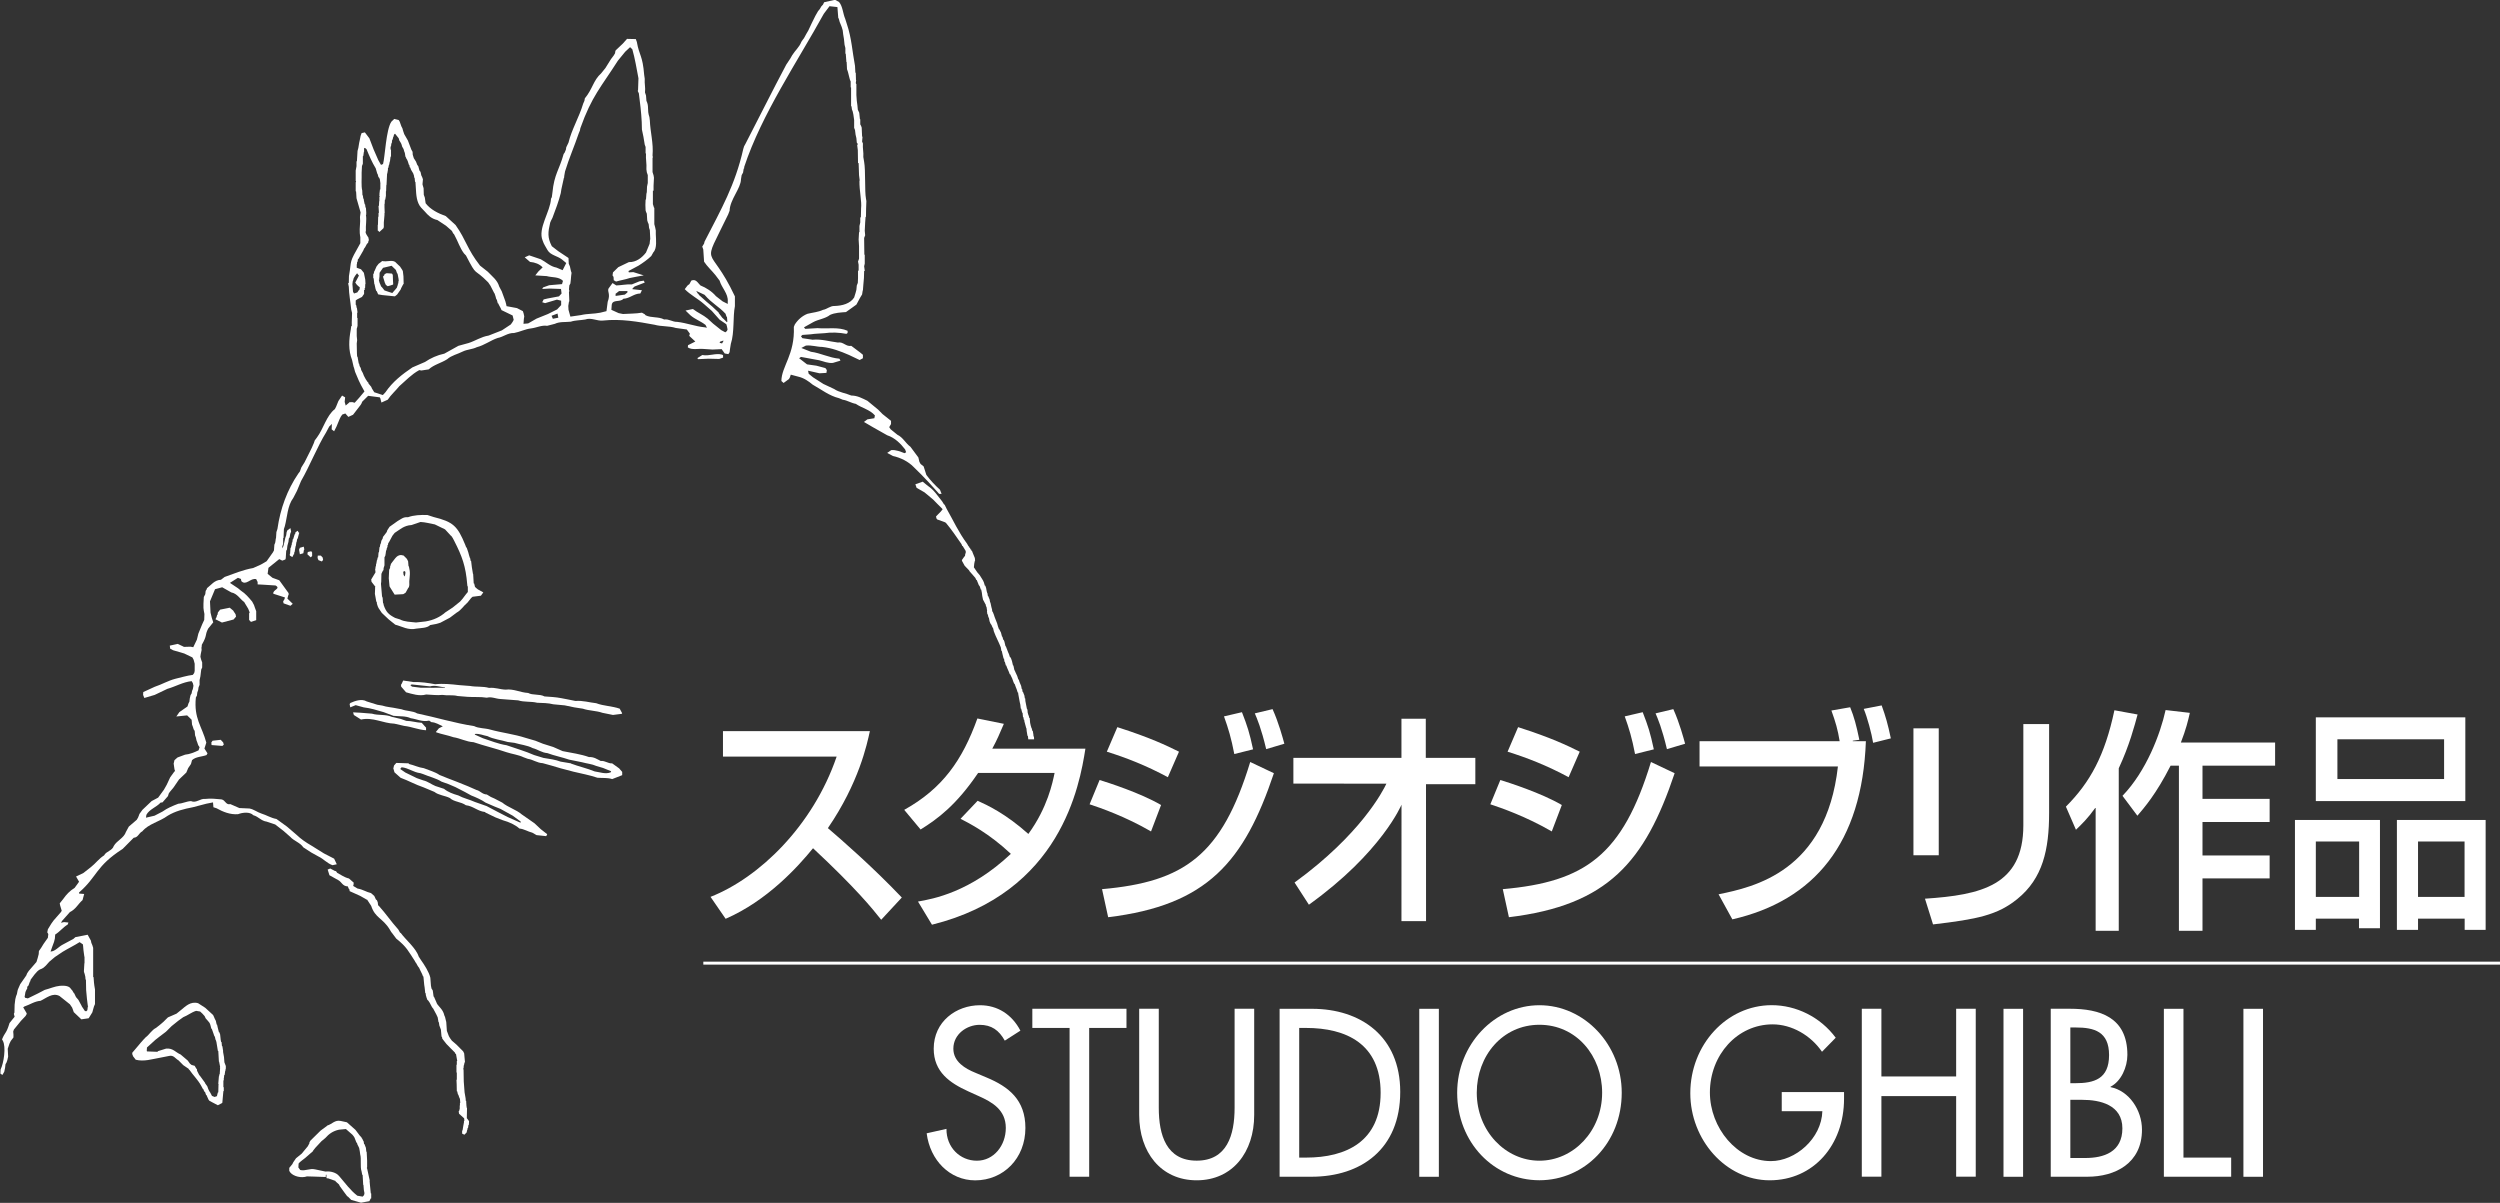 <svg width="300" height="144.343" xmlns="http://www.w3.org/2000/svg" version="1.1">
 <rect width="100%" height="100%" fill="#333333" stroke="none"/>
 <defs id="defs11838">
  <clipPath id="clipPath6329">
   <path d="m555.886,260.258l49.189,0l0,23.657l-49.189,0l0,-23.657z" id="path6331"/>
  </clipPath>
 </defs>
 <g>
  <title>Layer 1</title>
  <g id="layer1">
   <g id="g11653">
    <g transform="matrix(6.123 0 0 -6.123 -3403.69 1738)" id="g6325" fill="#000000">
     <g clip-path="url(#clipPath6329)" id="g6327" fill="#000000">
      <g id="g6333" fill="#000000">
       <path d="m575.578,263.453c-0.114,0.205 -0.261,0.31 -0.494,0.31c-0.245,0 -0.514,-0.179 -0.514,-0.468c0,-0.257 0.236,-0.392 0.428,-0.47l0.22,-0.093c0.438,-0.182 0.764,-0.44 0.764,-0.99c0,-0.598 -0.432,-1.027 -0.984,-1.027c-0.497,0 -0.885,0.393 -0.951,0.922l0.388,0.087c-0.004,-0.362 0.265,-0.624 0.596,-0.624c0.331,0 0.567,0.297 0.567,0.642c0,0.354 -0.265,0.506 -0.53,0.624l-0.212,0.096c-0.351,0.161 -0.671,0.375 -0.671,0.833c0,0.533 0.442,0.852 0.907,0.852c0.343,0 0.625,-0.179 0.792,-0.498l-0.306,-0.196z" id="path6335" fill-rule="nonzero" fill="#ffffff"/>
      </g>
      <g id="g6337" fill="#000000">
       <path d="m577.232,260.786l-0.384,0l0,2.916l-0.73,0l0,0.376l1.845,0l0,-0.376l-0.731,0l0,-2.916z" id="path6339" fill-rule="nonzero" fill="#ffffff"/>
      </g>
      <g id="g6341" fill="#000000">
       <path d="m578.596,264.078l0,-1.942c0,-0.538 0.151,-1.035 0.743,-1.035c0.592,0 0.743,0.497 0.743,1.035l0,1.942l0.384,0l0,-2.082c0,-0.725 -0.421,-1.28 -1.127,-1.28c-0.706,0 -1.127,0.555 -1.127,1.28l0,2.082l0.384,0z" id="path6343" fill-rule="nonzero" fill="#ffffff"/>
      </g>
      <g id="g6345" fill="#000000">
       <path d="m581.348,261.161l0.135,0c0.783,0 1.461,0.314 1.461,1.27c0,0.961 -0.678,1.271 -1.461,1.271l-0.135,0l0,-2.541zm-0.384,2.916l0.637,0c0.944,0 1.727,-0.532 1.727,-1.628c0,-1.122 -0.768,-1.663 -1.74,-1.663l-0.624,0l0,3.291z" id="path6347" fill-rule="nonzero" fill="#ffffff"/>
      </g>
      <path d="m584.085,260.785l-0.384,0l0,3.292l0.384,0l0,-3.292z" id="path6349" fill-rule="nonzero" fill="#ffffff"/>
      <g id="g6351" fill="#000000">
       <path d="m587.285,262.432c0,0.725 -0.506,1.332 -1.229,1.332c-0.722,0 -1.228,-0.607 -1.228,-1.332c0,-0.751 0.563,-1.332 1.228,-1.332c0.666,0 1.229,0.581 1.229,1.332m0.384,0c0,-0.978 -0.722,-1.715 -1.613,-1.715c-0.89,0 -1.612,0.737 -1.612,1.715c0,0.943 0.731,1.715 1.612,1.715c0.882,0 1.613,-0.772 1.613,-1.715" id="path6353" fill-rule="nonzero" fill="#ffffff"/>
      </g>
      <g id="g6355" fill="#000000">
       <path d="m592.026,262.445l0,-0.131c0,-0.904 -0.596,-1.598 -1.457,-1.598c-0.862,0 -1.556,0.795 -1.556,1.707c0,0.947 0.711,1.725 1.596,1.725c0.478,0 0.952,-0.231 1.254,-0.638l-0.269,-0.275c-0.221,0.323 -0.593,0.537 -0.968,0.537c-0.69,0 -1.229,-0.598 -1.229,-1.335c0,-0.691 0.531,-1.345 1.196,-1.345c0.478,0 0.992,0.44 1.008,0.978l-0.796,0l0,0.375l1.221,0z" id="path6357" fill-rule="nonzero" fill="#ffffff"/>
      </g>
      <g id="g6359" fill="#000000">
       <path d="m594.223,262.751l0,1.327l0.384,0l0,-3.291l-0.384,0l0,1.579l-1.465,0l0,-1.579l-0.384,0l0,3.291l0.384,0l0,-1.327l1.465,0z" id="path6361" fill-rule="nonzero" fill="#ffffff"/>
      </g>
      <path d="m595.535,260.785l-0.384,0l0,3.292l0.384,0l0,-3.292z" id="path6363" fill-rule="nonzero" fill="#ffffff"/>
      <g id="g6365" fill="#000000">
       <path d="m596.461,261.153l0.294,0c0.355,0 0.726,0.113 0.726,0.581c0,0.462 -0.44,0.559 -0.783,0.559l-0.237,0l0,-1.14zm0,1.466l0.098,0c0.364,0 0.661,0.079 0.661,0.551c0,0.463 -0.294,0.541 -0.653,0.541l-0.106,0l0,-1.092zm-0.384,1.459l0.376,0c0.579,0 1.126,-0.161 1.126,-0.904c0,-0.239 -0.122,-0.519 -0.331,-0.624l0,-0.008c0.364,-0.071 0.617,-0.45 0.617,-0.834c0,-0.66 -0.526,-0.922 -1.069,-0.922l-0.719,0l0,3.292z" id="path6367" fill-rule="nonzero" fill="#ffffff"/>
      </g>
      <g id="g6369" fill="#000000">
       <path d="m598.678,261.161l0.935,0l0,-0.375l-1.319,0l0,3.291l0.384,0l0,-2.916z" id="path6371" fill-rule="nonzero" fill="#ffffff"/>
      </g>
      <path d="m600.237,260.785l-0.384,0l0,3.292l0.384,0l0,-3.292z" id="path6373" fill-rule="nonzero" fill="#ffffff"/>
      <g id="g6375" fill="#000000">
       <path d="m569.811,266.271c0.946,0.371 2.005,1.383 2.472,2.749l-2.228,0l0,0.499l2.879,0c-0.056,-0.256 -0.214,-1.012 -0.823,-1.901c0.253,-0.216 0.879,-0.76 1.449,-1.36l-0.404,-0.436c-0.175,0.22 -0.487,0.61 -1.336,1.402c-0.299,-0.366 -0.895,-1.027 -1.713,-1.383l-0.296,0.43z" id="path6377" fill-rule="nonzero" fill="#ffffff"/>
      </g>
      <g id="g6379" fill="#000000">
       <path d="m575.046,268.154c0.184,-0.083 0.544,-0.248 0.994,-0.65c0.377,0.517 0.475,1.008 0.514,1.195l-1.499,0c-0.425,-0.628 -0.789,-0.898 -1.127,-1.108l-0.321,0.385c0.749,0.417 1.139,0.97 1.434,1.791l0.519,-0.105c-0.082,-0.193 -0.133,-0.312 -0.227,-0.487l1.825,0c-0.112,-0.718 -0.48,-2.821 -3.007,-3.45l-0.274,0.454c0.29,0.051 1.019,0.179 1.82,0.935c-0.428,0.403 -0.818,0.6 -0.986,0.687l0.335,0.353z" id="path6381" fill-rule="nonzero" fill="#ffffff"/>
      </g>
      <g id="g6383" fill="#000000">
       <path d="m577.484,266.422c1.615,0.142 2.348,0.665 2.904,2.492l0.464,-0.22c-0.583,-1.736 -1.307,-2.588 -3.248,-2.822l-0.12,0.55zm3.217,2.744c-0.098,0.413 -0.18,0.6 -0.223,0.701l0.348,0.083c0.12,-0.265 0.201,-0.568 0.231,-0.678l-0.356,-0.106zm-0.625,-0.096c-0.06,0.312 -0.115,0.495 -0.202,0.738l0.352,0.082c0.107,-0.275 0.146,-0.394 0.218,-0.728l-0.368,-0.092zm-1.632,-1.517c-0.497,0.29 -0.994,0.463 -1.204,0.532l0.196,0.476c0.16,-0.049 0.798,-0.252 1.205,-0.49l-0.197,-0.518zm0.33,1.063c-0.425,0.23 -0.827,0.385 -1.196,0.5l0.206,0.481c0.646,-0.206 0.968,-0.362 1.208,-0.481l-0.218,-0.5z" id="path6385" fill-rule="nonzero" fill="#ffffff"/>
      </g>
      <g id="g6387" fill="#000000">
       <path d="m585.338,266.422c1.615,0.142 2.348,0.665 2.904,2.492l0.464,-0.22c-0.583,-1.736 -1.307,-2.588 -3.248,-2.822l-0.12,0.55zm3.217,2.744c-0.098,0.413 -0.18,0.6 -0.223,0.701l0.348,0.083c0.12,-0.265 0.201,-0.568 0.231,-0.678l-0.356,-0.106zm-0.625,-0.096c-0.06,0.312 -0.115,0.495 -0.202,0.738l0.352,0.082c0.107,-0.275 0.146,-0.394 0.218,-0.728l-0.368,-0.092zm-1.632,-1.517c-0.497,0.29 -0.994,0.463 -1.204,0.532l0.196,0.476c0.16,-0.049 0.798,-0.252 1.205,-0.49l-0.197,-0.518zm0.33,1.063c-0.424,0.23 -0.827,0.385 -1.196,0.5l0.206,0.481c0.647,-0.206 0.968,-0.362 1.208,-0.481l-0.218,-0.5z" id="path6389" fill-rule="nonzero" fill="#ffffff"/>
      </g>
      <g id="g6391" fill="#000000">
       <path d="m592.596,269.29c-0.03,0.184 -0.112,0.491 -0.184,0.665l0.351,0.068c0.081,-0.225 0.12,-0.362 0.18,-0.646l-0.347,-0.087zm-0.45,0.697c0.078,-0.193 0.12,-0.349 0.18,-0.638l-0.129,-0.018l0,-0.009l0.257,0c-0.072,-1.993 -1.01,-3.124 -2.617,-3.492l-0.27,0.491c0.69,0.142 2.108,0.445 2.339,2.506l-2.712,0l0,0.495l2.746,0c-0.038,0.229 -0.077,0.366 -0.162,0.601l0.368,0.064z" id="path6393" fill-rule="nonzero" fill="#ffffff"/>
      </g>
      <g id="g6395" fill="#000000">
       <path d="m596.045,267.916c0,-0.72 -0.124,-1.283 -0.622,-1.686c-0.389,-0.317 -0.788,-0.398 -1.653,-0.499l-0.158,0.504c1.097,0.073 1.928,0.256 1.928,1.438l0,1.984l0.505,0l0,-1.741zm-2.163,-0.83l-0.496,0l0,2.488l0.496,0l0,-2.488z" id="path6397" fill-rule="nonzero" fill="#ffffff"/>
      </g>
      <g id="g6399" fill="#000000">
       <path d="m598.803,269.877c-0.034,-0.151 -0.073,-0.316 -0.176,-0.582l1.847,0l0,-0.453l-1.423,0l0,-0.651l1.316,0l0,-0.453l-1.316,0l0,-0.656l1.316,0l0,-0.449l-1.316,0l0,-1.027l-0.462,0l0,3.236l-0.163,0c-0.287,-0.564 -0.518,-0.825 -0.651,-0.981l-0.292,0.39c0.468,0.485 0.742,1.213 0.845,1.681l0.475,-0.055zm-1.846,-1.865l-0.009,0c-0.145,-0.202 -0.262,-0.316 -0.377,-0.426l-0.197,0.453c0.475,0.477 0.762,0.999 0.951,1.889l0.454,-0.083c-0.06,-0.22 -0.158,-0.601 -0.369,-1.054l0,-3.185l-0.453,0l0,2.406z" id="path6401" fill-rule="nonzero" fill="#ffffff"/>
      </g>
      <path d="m601.695,268.58l2.091,0l0,0.779l-2.091,0l0,-0.779zm-0.423,1.209l2.93,0l0,-1.641l-2.93,0l0,1.641zm2.003,-3.519l0.912,0l0,1.086l-0.912,0l0,-1.086zm-2.412,1.508l1.666,0l0,-2.122l-0.411,0l0,0.188l-0.846,0l0,-0.22l-0.409,0l0,2.154zm0.409,-1.508l0.849,0l0,1.086l-0.849,0l0,-1.086zm1.589,1.508l1.739,0l0,-2.154l-0.411,0l0,0.22l-0.914,0l0,-0.22l-0.414,0l0,2.154z" id="path6403" fill-rule="nonzero" fill="#ffffff"/>
      <g id="g6405" fill="#000000">
       <path d="m581.257,266.552c1.295,0.941 1.732,1.792 1.8,1.937l-1.823,0.002l0,0.504l2.118,0l0,0.767l0.477,0l0,-0.767l0.971,0l0,-0.516l-0.967,0l0.001,-2.684l-0.482,0l0.001,2.282c0,0 -0.387,-0.935 -1.815,-1.96l-0.281,0.435z" id="path6407" fill-rule="nonzero" fill="#ffffff"/>
      </g>
      <g id="g6409" fill="#000000">
       <path d="m569.67,264.972l35.219,0" id="path6411" fill-rule="nonzero" fill="#ffffff"/>
      </g>
      <g id="g6413" fill="#000000">
       <path d="m569.67,265.001l35.219,0l0,-0.058l-35.219,0" id="path6415" fill-rule="nonzero" fill="#ffffff"/>
      </g>
      <g id="g6417" fill="#000000">
       <path d="m570.057,276.886l0,-0.047l-0.076,-0.026l-0.208,0.005l-0.208,-0.009l-0.011,0.021l0.096,0.06c0.139,-0.026 0.26,0.043 0.387,0.008l0.02,-0.012z" id="path6419" fill-rule="nonzero" fill="#ffffff"/>
      </g>
      <g id="g6421" fill="#000000">
       <path d="m565.055,272.246l-0.036,-0.043l-0.068,-0.09l-0.048,-0.055l-0.144,-0.116l-0.147,-0.097c-0.096,-0.086 -0.228,-0.151 -0.384,-0.176l-0.188,-0.021c-0.108,0.012 -0.227,0.012 -0.315,0.06l-0.096,0.03c-0.127,0.066 -0.176,0.114 -0.224,0.252l-0.004,0.034l-0.008,0l-0.008,0.107l-0.012,0.03l-0.02,0.234l0,0.035l0.004,0l0.004,0.171l0.015,0.034l0.017,0.034l0.008,0l0.004,0.055l0.003,0l0.013,0.044l0,0.157l0.016,0.03l0.007,0.039l0.009,0.068l0.008,0l0.004,0.039l0.004,0l0.012,0.038l0,0.026l0.008,0l0.008,0.046l0.007,0l0.073,0.137l0.044,0.056c0.096,0.059 0.179,0.146 0.331,0.154l0.176,0.06c0.096,-0.005 0.184,-0.03 0.28,-0.048l0.2,-0.097l0.119,-0.129l0.008,0l0.009,-0.026l0.007,0l0.036,-0.068c0.157,-0.306 0.227,-0.5 0.256,-0.855l0.004,-0.038l0.008,0l0,-0.111zm0.303,-0.008l-0.107,0.059l-0.032,0.026l-0.024,0.022l-0.016,0.068l-0.009,0l-0.011,0.188l-0.004,0l-0.008,0.05l-0.013,0.078l-0.015,0.124l-0.008,0l-0.012,0.06l-0.004,0l-0.016,0.051l-0.016,0.06l-0.032,0.094l-0.008,0l-0.019,0.051c-0.151,0.369 -0.235,0.451 -0.62,0.546l-0.12,0.039c-0.128,0.005 -0.268,0 -0.383,-0.043c-0.092,0.01 -0.141,-0.042 -0.204,-0.076l-0.156,-0.111l-0.045,-0.069l-0.011,-0.034l-0.048,-0.064l-0.024,-0.03l-0.012,-0.047l-0.005,0l-0.019,-0.038l0,-0.013l-0.012,-0.043l-0.004,0l-0.012,-0.064l-0.008,0l0,-0.021l-0.008,-0.077l-0.008,0l-0.008,-0.099l-0.008,0l-0.012,-0.055l-0.004,0l-0.012,-0.072l-0.004,0l-0.004,-0.052l-0.008,0l0,-0.043l-0.008,0l0.008,-0.072l-0.08,-0.133l-0.004,0l0.004,-0.043l0.004,-0.012l0.076,-0.098l-0.008,0l0,-0.031l-0.004,-0.106l0.012,-0.065l0.012,-0.068l0.004,-0.021l0.008,0l0.004,-0.039l0.016,-0.051l0.016,-0.034l0.064,-0.095l0.135,-0.127l0.128,-0.103c0.132,-0.034 0.256,-0.115 0.416,-0.077c0.092,0.013 0.208,0.009 0.268,0.069l0.112,0.021l0.088,0.025l0.187,0.099l0.132,0.099c0.092,0.05 0.136,0.135 0.212,0.196l0.072,0.09l0.028,0.025l0.164,0.021l0.047,0.065" id="path6423" fill-rule="nonzero" fill="#ffffff"/>
      </g>
      <g id="g6425" fill="#000000">
       <path d="m561.743,273.408l0.012,-0.004l-0.004,0l0,-0.008l-0.004,0l-0.028,-0.107l-0.008,0l-0.012,-0.065l-0.004,0l-0.012,-0.08l-0.004,0l-0.008,-0.048l-0.012,-0.073l-0.008,0l0,-0.038l-0.008,0l-0.028,-0.056l-0.048,0.03l-0.003,0.034l0.007,0l0.008,0.12l0.008,0l0.012,0.055l0.004,0l0.004,0.048l0.008,0l0.008,0.063l0.008,0l0.02,0.065l0.008,0.026l0.016,0.026l0,0.016l0.008,0.008l0.036,0.026l0.024,-0.038z" id="path6427" fill-rule="nonzero" fill="#ffffff"/>
      </g>
      <g id="g6429" fill="#000000">
       <path d="m561.839,273.134l0.004,-0.018l0.008,-0.042l-0.008,0l-0.012,-0.069l-0.068,-0.02l-0.016,0.089l0.016,0.038l0.076,0.022z" id="path6431" fill-rule="nonzero" fill="#ffffff"/>
      </g>
      <g id="g6433" fill="#000000">
       <path d="m561.987,273.044l0.016,-0.026l0,-0.068l-0.028,-0.025l-0.064,0.059l0.004,0.038l0.012,0.01l0.06,0.012z" id="path6435" fill-rule="nonzero" fill="#ffffff"/>
      </g>
      <g id="g6437" fill="#000000">
       <path d="m562.21,272.921l0.008,-0.047l-0.024,-0.03l-0.067,0.026l-0.017,0.043l0.004,0.046l0.06,0l0.036,-0.038z" id="path6439" fill-rule="nonzero" fill="#ffffff"/>
      </g>
      <g id="g6441" fill="#000000">
       <path d="m563.82,272.549l-0.024,0.03l-0.008,0.064l0.028,0.013l0.012,-0.013l0.004,-0.021l-0.012,-0.073m0.096,0.111l-0.017,0.09l-0.007,0l-0.008,0.098l-0.024,0.047l-0.064,0.065c-0.128,0.042 -0.168,-0.069 -0.223,-0.129l-0.025,-0.034l-0.012,-0.043l-0.004,0l0,-0.026l-0.012,-0.038l-0.007,0l-0.008,-0.175l0.015,-0.158l0.012,-0.022l0.088,-0.141l0.168,0.009l0.048,0.03l0.056,0.102l0.007,0l0.009,0.047c-0.009,0.103 0.02,0.179 0.008,0.278" id="path6443" fill-rule="nonzero" fill="#ffffff"/>
      </g>
      <g id="g6445" fill="#000000">
       <path d="m560.456,271.882l0.016,-0.026l0.031,-0.047l0.009,-0.046l-0.048,-0.056l-0.228,-0.06l-0.127,0.064l0.015,0.034l0.004,0l0.013,0.052l0.008,0l0.007,0.047l0.044,0.056l0.188,0.038l0.068,-0.056z" id="path6447" fill-rule="nonzero" fill="#ffffff"/>
      </g>
      <g id="g6449" fill="#000000">
       <path d="m564.607,270.37c-0.164,-0.004 -0.319,0 -0.479,0l-0.168,0.021l-0.032,0.03l0.027,0.013l0.36,-0.038c0.1,0.03 0.196,-0.014 0.292,-0.018l0,-0.008zm3.424,-0.411c-0.147,0.052 -0.319,0.052 -0.46,0.107c-0.135,0.014 -0.26,0.056 -0.407,0.044l-0.143,0.029l-0.136,0.026c-0.104,0.021 -0.216,0.026 -0.328,0.034c-0.096,0.052 -0.232,0.018 -0.32,0.068c-0.16,0.009 -0.283,0.085 -0.443,0.065c-0.113,0.004 -0.204,0.046 -0.324,0.034c-0.115,0.034 -0.256,0.016 -0.371,0.038l-0.217,0.017c-0.151,0.017 -0.311,0.034 -0.467,0.017c-0.136,0.026 -0.279,0.047 -0.432,0.043l-0.195,0.03l-0.036,-0.077l-0.008,0l0.004,-0.043l0.096,-0.111c0.12,-0.033 0.26,-0.081 0.395,-0.043c0.108,-0.004 0.212,-0.02 0.316,-0.008c0.1,-0.017 0.204,0.004 0.3,-0.022l0.195,-0.016c0.128,-0.009 0.252,0.004 0.376,-0.017c0.096,0.025 0.176,-0.022 0.272,-0.026l0.343,-0.026c0.117,-0.038 0.256,-0.017 0.372,-0.047c0.108,-0.004 0.216,-0.004 0.316,-0.03l0.224,-0.021l0.187,-0.039l0.168,-0.026c0.12,-0.042 0.263,-0.038 0.384,-0.081l0.207,-0.042l0.172,0.022l0.008,0.012l-0.048,0.089" id="path6451" fill-rule="nonzero" fill="#ffffff"/>
      </g>
      <g id="g6453" fill="#000000">
       <path d="m563.177,269.861c0.12,-0.038 0.271,-0.008 0.392,-0.064l0.171,-0.039l0.108,-0.038c0.1,0 0.2,-0.034 0.303,-0.038l0.085,-0.095l0,-0.051c-0.152,0.009 -0.279,0.069 -0.428,0.085l-0.192,0.044c-0.228,0.008 -0.419,0.132 -0.655,0.081l-0.14,0.089l-0.015,0.052l0.151,-0.008l0.22,-0.018" id="path6455" fill-rule="nonzero" fill="#ffffff"/>
      </g>
      <g id="g6457" fill="#000000">
       <path d="m567.856,268.712c-0.104,-0.043 -0.215,0.004 -0.315,0.017c-0.145,0.06 -0.316,0.098 -0.464,0.154l0,0.004l-0.203,0.034c-0.105,0.039 -0.22,0.055 -0.337,0.073l-0.183,0.056c-0.164,0.073 -0.368,0.132 -0.539,0.192c-0.169,0.026 -0.312,0.089 -0.464,0.137l-0.16,0.072l0.004,0.013c0.092,0.009 0.164,-0.03 0.244,-0.043c0.116,-0.06 0.271,-0.076 0.399,-0.115l0.132,-0.017c0.116,-0.035 0.252,-0.047 0.356,-0.103c0.1,-0.025 0.175,-0.089 0.288,-0.098c0.136,-0.051 0.291,-0.081 0.427,-0.128l0.252,-0.051c0.092,-0.026 0.195,-0.034 0.28,-0.073l0.132,-0.039l0.155,-0.063l0.004,0l-0.008,-0.022zm0.224,0.008l-0.06,0.069l-0.136,0.098c-0.088,-0.004 -0.136,0.056 -0.224,0.047c-0.072,0.034 -0.132,0.082 -0.232,0.077c-0.156,0.056 -0.343,0.082 -0.515,0.116l-0.184,0.081l-0.203,0.064l-0.148,0.059l-0.192,0.056c-0.224,0.073 -0.463,0.099 -0.695,0.163c-0.1,0.029 -0.224,0.021 -0.312,0.067c-0.387,0.06 -0.743,0.171 -1.118,0.249c-0.081,0.051 -0.209,0.043 -0.304,0.081l-0.092,0.017c-0.092,0.021 -0.2,0.026 -0.288,0.056l-0.096,0.016l-0.208,0.065c-0.099,0.06 -0.235,0.008 -0.32,-0.03l-0.015,-0.021l0.012,-0.065l0.107,0.043l0.156,-0.043c0.14,-0.017 0.264,-0.056 0.392,-0.094l0.056,-0.021l0.136,-0.051c0.119,-0.013 0.24,0 0.339,-0.047c0.125,-0.018 0.228,-0.077 0.36,-0.047l0.044,-0.03c0.088,-0.004 0.156,-0.052 0.224,-0.082l-0.076,-0.038l-0.06,-0.073l0.012,-0.008c0.107,-0.038 0.22,-0.055 0.331,-0.094c0.136,-0.021 0.252,-0.09 0.396,-0.098c0.216,-0.073 0.435,-0.124 0.648,-0.197c0.103,-0.034 0.235,-0.051 0.331,-0.098l0.084,-0.031c0.107,-0.016 0.18,-0.08 0.292,-0.085c0.119,-0.034 0.239,-0.064 0.356,-0.102l0.247,-0.065c0.156,-0.038 0.324,-0.068 0.471,-0.119c0.104,-0.008 0.196,0.004 0.288,-0.026l0.196,0.077l0,0.064" id="path6459" fill-rule="nonzero" fill="#ffffff"/>
      </g>
      <g id="g6461" fill="#000000">
       <path d="m560.26,269.297l0.012,-0.043l-0.028,-0.025l-0.212,0.017l-0.004,0.051l0.024,0.034l0.16,0.018l0.048,-0.052z" id="path6463" fill-rule="nonzero" fill="#ffffff"/>
      </g>
      <g id="g6465" fill="#000000">
       <path d="m566.09,267.725l-0.024,0.008l-0.232,0.103l-0.208,0.107l-0.203,0.107l-0.228,0.08c-0.104,0.048 -0.228,0.074 -0.328,0.129c-0.104,0.03 -0.2,0.064 -0.279,0.129l-0.168,0.055c-0.084,0.034 -0.148,0.09 -0.24,0.111l-0.124,0.043l-0.227,0.111l-0.1,0.069l0.028,0.034c0.136,-0.014 0.228,-0.099 0.367,-0.116l0.052,-0.017c0.12,-0.052 0.256,-0.081 0.363,-0.149c0.093,-0.03 0.192,-0.069 0.272,-0.107l0.192,-0.099l0.116,-0.064c0.096,-0.038 0.204,-0.085 0.283,-0.141l0.177,-0.077l0.115,-0.046l0.24,-0.133l0.156,-0.115l0,-0.022zm0.515,-0.222l-0.119,0.093l-0.125,0.117l-0.251,0.175c-0.108,0.093 -0.267,0.136 -0.38,0.23l-0.156,0.081l-0.068,0.03l-0.079,0.048c-0.092,0.004 -0.128,0.072 -0.204,0.089l-0.164,0.072l-0.216,0.087l-0.187,0.072l-0.156,0.063c-0.089,0.061 -0.204,0.091 -0.308,0.133c-0.103,0.013 -0.192,0.06 -0.288,0.081l-0.011,0.014l-0.24,0.008l-0.045,-0.051l-0.011,-0.048l-0.004,0l0.024,-0.085l0.12,-0.107c0.152,-0.056 0.295,-0.136 0.448,-0.187l0.215,-0.09c0.08,-0.065 0.211,-0.073 0.303,-0.12c0.081,-0.078 0.22,-0.072 0.313,-0.141c0.147,-0.017 0.226,-0.116 0.375,-0.133l0.011,-0.012l0.196,-0.094l0.144,-0.056c0.124,-0.035 0.236,-0.085 0.324,-0.162c0.092,-0.008 0.164,-0.06 0.252,-0.081l0.083,-0.048l0.188,-0.02l0.021,0.029l-0.005,0.013" id="path6467" fill-rule="nonzero" fill="#ffffff"/>
      </g>
      <g id="g6469" fill="#000000">
       <path d="m562.454,266.776l0.016,0l0.024,-0.034c0.076,-0.039 0.139,-0.09 0.231,-0.111l0.093,-0.081l-0.004,-0.048l-0.008,-0.016l0.087,-0.052c0.104,-0.017 0.172,-0.069 0.264,-0.089l0.064,-0.056l0.032,-0.069l0.02,-0.016l0.016,-0.039l0.008,-0.064l0.008,0c0.153,-0.17 0.238,-0.305 0.387,-0.47l0.036,-0.064l0.009,0c0.105,-0.144 0.302,-0.3 0.355,-0.466l0.044,-0.068c0.064,-0.09 0.158,-0.233 0.184,-0.347l0.012,-0.157l0.012,-0.06l0.004,0l0.02,-0.035l0.016,-0.119l0.007,0l0.029,-0.068l0.016,-0.035c0.023,-0.088 0.127,-0.121 0.16,-0.269l0.012,-0.026l0.015,-0.063l0.009,-0.035l0.012,-0.175l0.039,-0.103l0.025,-0.042l0.035,-0.048l0.089,-0.076l0.132,-0.133l0.019,-0.039l0.016,-0.175l-0.008,0l-0.012,-0.059l-0.004,0l-0.004,-0.06l-0.007,0l0.003,-0.008l-0.003,0l0,-0.009l0.007,0l0.004,-0.239l0.016,-0.214l0.02,-0.115l0.004,-0.052l0.008,0l0,-0.022l0.005,-0.076l0.007,-0.043l0.004,0l-0.004,-0.197l0.044,-0.059l-0.004,-0.073l-0.008,0l-0.008,-0.06l-0.008,0l-0.004,-0.034l-0.004,0l-0.012,-0.055l-0.044,-0.044l-0.044,0.022l0,0.06l0.008,0l0.013,0.081l0.015,0.081l0,0.026l0.008,0l-0.004,0.051l-0.1,0.09l-0.008,0.051l0.008,0l0.013,0.048l0,0.064l0.004,0l0,0.051l0.007,0l-0.007,0.077l-0.017,0.038l-0.012,0.038l-0.012,0.018l-0.012,0.055l-0.008,0l-0.003,0.141l-0.004,0.086l0.007,0l0,0.141l-0.007,0l0,0.153l0.007,0l0,0.073l0.008,0l-0.024,0.137l-0.008,0l-0.015,0.03l-0.081,0.081l-0.083,0.085l-0.081,0.103l-0.007,0.038l-0.008,0l-0.004,0.039l-0.009,0.102l-0.031,0.082l-0.009,0.064l-0.007,0l-0.016,0.094l-0.012,0.026l-0.016,0.034l-0.064,0.119l-0.004,0l-0.02,0.03l-0.036,0.069l-0.012,0.021l-0.028,0.039l-0.008,0l-0.016,0.042l-0.016,0.055l-0.004,0.04l-0.008,0l-0.012,0.111l-0.008,0.05l-0.016,0.167l-0.008,0l-0.016,0.043l-0.04,0.081l-0.024,0.052l-0.004,0l-0.02,0.03l-0.035,0.063l-0.004,0l-0.021,0.039c-0.121,0.182 -0.152,0.268 -0.36,0.432l-0.092,0.123l-0.003,0l-0.033,0.056c-0.136,0.225 -0.286,0.223 -0.363,0.462l-0.08,0.123l-0.007,0l-0.136,0.077l-0.2,0.09l-0.005,0.038l-0.008,0l-0.024,0.056c-0.1,0 -0.119,0.085 -0.183,0.12l-0.176,0.098l-0.035,0.111l0.051,0.021l0.096,-0.051" id="path6471" fill-rule="nonzero" fill="#ffffff"/>
      </g>
      <g id="g6473" fill="#000000">
       <path d="m560.2,262.926l-0.008,-0.133l-0.008,0l-0.004,-0.038l-0.004,0l-0.012,-0.145l0.008,-0.017l-0.004,0l-0.004,-0.154l-0.008,0l-0.016,-0.06l0,-0.013l-0.048,-0.017l-0.052,0.021l-0.036,0.069l-0.015,0.021l-0.021,0.043l-0.02,0.056l-0.04,0.055l-0.004,0.013l-0.096,0.132l-0.019,0.022l-0.041,0.081l-0.004,0.038l-0.008,0l-0.035,0.06l-0.061,0.017l-0.032,0.026l-0.043,0.06l-0.14,0.119c-0.096,0.039 -0.148,0.129 -0.284,0.115l-0.164,-0.051l0,-0.012l-0.211,0.008l-0.004,0.013l0.004,0.064l0.164,0.149l0.083,0.065l0.124,0.094l0.112,0.111l0.128,0.103l0.1,0.072c0.088,0.034 0.156,0.094 0.252,0.124l0.079,-0.013l0.045,-0.042l0.043,-0.048l0.02,-0.043l0.044,-0.05l0.032,-0.039l0.016,-0.038l0.02,-0.078l0.008,0l0.017,-0.047l0.019,-0.054l0.016,-0.048l0.008,0l0.012,-0.059l0.012,-0.026l0.008,-0.03l0.028,-0.171l0.008,0l0.012,-0.21l0.004,0l0.02,-0.103l-0.008,-0.012l0.008,0zm0.084,0.103l-0.008,0.102l-0.02,0.111l0.004,0l-0.016,0.103l-0.008,0l-0.008,0.081l-0.008,0l-0.008,0.038l-0.012,0.111l-0.016,0.044l-0.008,0l-0.024,0.093l-0.012,0.056l-0.008,0l-0.016,0.073l-0.02,0.038l-0.016,0.038l-0.016,0.035l-0.011,0.012l-0.145,0.133l-0.14,0.09c-0.152,0.043 -0.252,-0.068 -0.339,-0.137l-0.084,-0.068l-0.168,-0.073l-0.044,-0.043l-0.043,-0.043l-0.064,-0.055l-0.081,-0.064c-0.087,-0.043 -0.128,-0.129 -0.207,-0.188l-0.036,-0.038c-0.078,-0.084 -0.146,-0.175 -0.224,-0.262l0,-0.038l0.008,0l0.004,-0.026l0.056,-0.073c0.164,-0.042 0.324,0.014 0.475,0.039l0.172,0.034c0.096,0.026 0.128,-0.051 0.191,-0.085l0.093,-0.094l0.107,-0.073l0.005,-0.017l0.008,0c0.07,-0.104 0.167,-0.197 0.228,-0.308l0.039,-0.072l0.008,0l0.008,-0.026l0.016,-0.029l0.008,0l0.021,-0.06l0.007,0l0.04,-0.09l0.02,-0.025l0.164,-0.086l0.08,0.042l0.008,0.009l0.003,0.039l0.017,0.188l0.008,0l0,0.076l-0.008,0l0,0.133l0.008,0l0,0.051l0.004,0l0.003,0.052l0.009,0l0.012,0.085l0.004,0l0.004,0.038l0.004,0l0,0.056l-0.028,0.073" id="path6475" fill-rule="nonzero" fill="#ffffff"/>
      </g>
      <g id="g6477" fill="#000000">
       <path d="m563.021,260.426l-0.028,-0.03l-0.104,0.018c-0.135,0.104 -0.237,0.245 -0.348,0.375l-0.012,0.013c-0.051,0.064 -0.167,0.098 -0.263,0.085l-0.204,0.043c-0.108,0.026 -0.192,-0.038 -0.292,-0.012l-0.036,0.05l-0.004,0.005l0.004,0l0.004,0.072l0.028,0.03l0.049,0.039l0.051,0.039l0.156,0.136l0,0.009l0.044,0.055l0.12,0.129l0.076,0.063c0.068,0.078 0.148,0.137 0.267,0.163l0.136,0.013l0.128,-0.112l0.024,-0.03l0.016,-0.025l0.04,-0.102l0.008,0l0.012,-0.039l0.012,-0.022l0.02,-0.042l0.012,-0.064l0.008,-0.059c0.027,-0.095 -0.005,-0.244 0.027,-0.334l0.013,-0.069l0.008,0l0.011,-0.196l0.005,0l0.008,-0.102l0.012,-0.061l-0.008,-0.038m0.132,0.034l-0.017,0.167l-0.007,0.081l0.004,0l-0.012,0.056l-0.004,0.017l-0.036,0.167l-0.004,0l0,0.02l0.004,0l0,0.133l-0.009,0.175l-0.007,0l-0.008,0.077l-0.012,0.03l-0.016,0.043l-0.008,0l-0.008,0.052l-0.012,0.02l-0.016,0.035l-0.004,0l-0.012,0.025l-0.036,0.039l-0.08,0.107l-0.168,0.149l-0.12,0.026c-0.119,0.026 -0.171,-0.064 -0.267,-0.09l0,-0.004l-0.128,-0.094l-0.2,-0.197l-0.02,-0.034l0,-0.017l-0.016,-0.03l-0.016,-0.03l-0.12,-0.145l-0.111,-0.09l-0.053,-0.077l-0.019,-0.038l-0.06,-0.073l0,-0.06l0.023,-0.034c0.064,-0.073 0.212,-0.111 0.324,-0.073l0.14,-0.004l0.227,-0.008l0.004,0.046l0.009,0l0.004,-0.038l-0.008,0l0.012,-0.034l0.024,0l0.147,-0.051l0,-0.008l0.068,-0.061l0.017,-0.034l0.068,-0.094l0.015,-0.021l0.064,-0.086l0.008,0l0.068,-0.068l0.192,-0.055l0.164,0.03l0.028,0.055l0.008,0l0,0.098l-0.008,0z" id="path6479" fill-rule="nonzero" fill="#ffffff"/>
      </g>
      <g id="g6481" fill="#000000">
       <path d="m575.839,270.276l0.004,-0.034l0.028,-0.154l0.012,-0.052l0.008,-0.076l0.008,0l0.02,-0.081l0.008,0l0.008,-0.086l0.008,0l0.008,-0.051l0.008,0l0.004,-0.034l0.036,-0.133l0.004,0l0.004,-0.051l0.016,-0.098l0.008,0l0.008,-0.068l0.114,0l-0.003,0.055l-0.008,0l-0.003,0.039l-0.012,0.072l-0.009,0l-0.011,0.051l-0.004,0l-0.016,0.052l-0.012,0.055l-0.008,0.094l-0.008,0l-0.013,0.051l-0.003,0l-0.016,0.056l-0.004,0.055l-0.012,0.022l-0.029,0.149l-0.003,0.052l-0.008,0l-0.008,0.055l-0.012,0.03l-0.016,0.042l-0.008,0l-0.008,0.056l-0.008,0l-0.012,0.061l-0.032,0.076l-0.016,0.051l-0.008,0l-0.02,0.064l-0.016,0.035l-0.016,0.034l-0.02,0.047l-0.004,0l-0.02,0.094l-0.008,0l-0.02,0.085l-0.016,0.048l-0.016,0.03l-0.008,0l-0.019,0.059l-0.017,0.038l-0.028,0.073l-0.016,0.043l-0.007,0l-0.021,0.09l-0.016,0.038l-0.008,0l-0.015,0.06l-0.008,0l-0.021,0.081l-0.016,0.03l-0.016,0.034l-0.007,0l-0.021,0.06l-0.015,0.055l-0.017,0.043l-0.032,0.082l-0.015,0.046l-0.024,0.061l-0.008,0l-0.004,0.042l-0.013,0.047l-0.019,0.09l-0.005,0l-0.012,0.063l-0.011,0.022l-0.013,0.038l-0.008,0l-0.011,0.065l-0.004,0l-0.009,0.034l-0.011,0.06l-0.016,0.047l-0.009,0l-0.019,0.064l-0.017,0.038l-0.064,0.103l-0.047,0.055l-0.068,0.099l0.008,0.076l0.011,0.052l0.005,0l-0.005,0.055l-0.039,0.095l-0.016,0.042l-0.008,0l-0.008,0.026l-0.008,0l-0.02,0.038l-0.008,0l-0.008,0.026l-0.008,0l-0.028,0.051c-0.173,0.233 -0.267,0.451 -0.403,0.688l-0.04,0.082l-0.009,0l-0.036,0.059c-0.086,0.106 -0.164,0.23 -0.279,0.304l-0.104,0.085l-0.144,-0.051l0.024,-0.069l0.156,-0.09l0.168,-0.14l0.076,-0.078l0.111,-0.111l-0.036,-0.046l-0.059,-0.06l-0.024,-0.025l-0.012,-0.014l0.012,-0.042l0.012,-0.014l0.163,-0.059l0,-0.008l0.008,0c0.109,-0.131 0.206,-0.273 0.304,-0.415l0.016,-0.038l0.008,0l0.06,-0.099l0,-0.047l-0.008,0l-0.007,-0.056l-0.009,0l-0.044,-0.064l-0.008,-0.008l0.004,-0.021l0.052,-0.094l0.088,-0.091l0.004,-0.012l0.116,-0.133l0.02,-0.042l0.008,0l0.04,-0.099l0.019,-0.025l0.021,-0.064l0.008,0l0.012,-0.06l0.008,-0.064l0.015,-0.073l0.021,-0.038l0.024,-0.047l0.004,0l0.012,-0.052l0.007,0l0.013,-0.085l-0.004,0l0.008,-0.064l0.008,0l0.011,-0.051l0.013,-0.026l0.011,-0.06l0.017,-0.043l0.023,-0.034l0.021,-0.051l0.007,0l0.017,-0.072c0.037,-0.103 0.093,-0.202 0.136,-0.312l0.011,-0.069l0.008,0l0.013,-0.06l0.023,-0.093l0.009,0l0.007,-0.06l0.008,0l0.02,-0.073l0.008,0l0.017,-0.047l0.015,-0.034l0.021,-0.048l0.015,-0.042l0.008,0l0.041,-0.085l0.023,-0.065l0.016,-0.038l0.008,0l0.024,-0.068l0.016,-0.039l0.02,-0.064l0.008,0z" id="path6483" fill-rule="nonzero" fill="#ffffff"/>
      </g>
      <g id="g6485" fill="#000000">
       <path d="m563.693,278.335l0,-0.043l-0.008,0l-0.004,-0.038l-0.004,0l-0.012,-0.042l-0.024,-0.03l-0.068,-0.078l-0.152,0.052l-0.044,0.056l-0.023,0.024l-0.017,0.043l-0.012,0.026l-0.016,0.06l0.009,0l0,0.043l0.004,0l0.003,0.094l0.029,0.042l0.039,0.055l0.168,0.04l0.084,-0.082l0.024,-0.069l0.008,0l0.02,-0.106l0.004,-0.047l-0.008,0zm0.1,0.099l-0.012,0.102l-0.016,0.029l-0.032,0.048l-0.004,0.008l-0.036,0.034l-0.064,0.061c-0.068,0.042 -0.164,-0.005 -0.252,0.016l-0.072,-0.055l-0.04,-0.052l-0.039,-0.089l-0.004,0l-0.013,-0.056l-0.008,0l0,-0.085l0.008,0l0.013,-0.116l0.004,0l0.02,-0.093l0.015,-0.043l0.008,0l0.028,-0.064l0.08,-0.014l0.248,-0.025l0.044,0.035l0.06,0.085l0.016,0.026l0,0.008l0.044,0.085l0.008,0l-0.004,0.155" id="path6487" fill-rule="nonzero" fill="#ffffff"/>
      </g>
      <g id="g6489" fill="#000000">
       <path d="m570.133,277.536l0,-0.004l-0.064,0.064l-0.028,0.025l-0.068,0.09l-0.004,0.013l-0.124,0.116l-0.115,0.097l-0.14,0.125l-0.024,0.034l-0.008,0l-0.004,0.012l-0.024,0.039l0.164,-0.077c0.147,-0.171 0.281,-0.229 0.411,-0.371l0.02,-0.06l0.008,0l0.008,-0.095l-0.008,-0.008m-0.096,-0.419l-0.048,0.012l0.008,0.022l0.064,0.022l0.004,-0.008l-0.028,-0.048m-3.316,0.483l-0.025,0.059l0.117,0.044l0.015,-0.082l-0.107,-0.021m-0.788,-0.06l-0.036,-0.051l-0.175,-0.116l-0.26,-0.102c-0.151,-0.025 -0.255,-0.102 -0.392,-0.146l-0.2,-0.055l-0.223,-0.124l-0.052,-0.029c-0.143,-0.03 -0.272,-0.09 -0.379,-0.163l-0.248,-0.107c-0.199,-0.134 -0.39,-0.283 -0.528,-0.487l-0.051,-0.055l-0.168,0.055l-0.045,0.072l-0.015,0.035l-0.053,0.064l-0.007,0.026l-0.008,0l-0.04,0.059l-0.036,0.068l-0.02,0.052l-0.032,0.059l-0.012,0.052l-0.008,0l-0.016,0.043l-0.004,0.03l-0.008,0l-0.012,0.068l-0.012,0.069l-0.008,0l-0.004,0.06l-0.004,0.2l0.008,0.064l-0.008,0.081l0,0.15l0.004,0l0.012,0.051l0,0.154l-0.008,0l0,0.103l0.008,0l-0.012,0.09l-0.004,0l-0.012,0.063l-0.008,0l0,0.086l0.028,0.021l0.095,0.048l0.017,0.025l0.024,0.034l0,0.077l0.012,0l0,0.039l0.008,0l0.003,0.077l0.005,0l-0.005,0.089l-0.027,0.132l-0.056,0.069l-0.084,0.03l0,0.068l0.004,0l0.004,0.047l0.008,0l0.008,0.056l0.008,0l0.096,0.166l0.016,0.038l0.02,0.026l0.035,0.065l0.025,0.026l0.007,0.042l0.009,0l-0.012,0.06l-0.012,0.017l-0.024,0.038l-0.02,0.043l0.004,0l0,0.03l0.004,0c-0.008,0.111 0.019,0.209 0,0.316l0.008,0.004l-0.004,0.022l0.004,0l-0.008,0.115l-0.008,0l-0.008,0.064l-0.008,0l-0.016,0.077l-0.004,0.034l-0.008,0l-0.008,0.065l-0.008,0l-0.004,0.093c-0.024,0.094 -0.008,0.235 -0.012,0.351l0.007,0.141l0.005,0l0.012,0.038l0,0.146l0.008,0l0.012,0.085l0.004,0l0,0.069l0.016,0.008l0.032,-0.026c0.053,-0.129 0.107,-0.257 0.18,-0.375l0.031,-0.107l0.005,0l0.019,-0.069l0.008,0l0.017,-0.034l0.003,-0.018l0.008,-0.059l0.004,-0.004l-0.004,0l0,-0.124l-0.008,0l-0.011,-0.095l0.008,-0.004l-0.008,0l0.008,-0.004l-0.008,0l0,-0.03l0.008,0l0,-0.012l-0.008,0l0,-0.085l-0.004,0l-0.005,-0.091l-0.008,0l0.008,-0.137l-0.008,0l0,-0.076l-0.007,0l-0.004,-0.158l-0.004,0l0,-0.116l0.008,0l0.024,-0.025l0.083,0.077l0,0.016l0.004,0l0,0.095l0.013,0.145l0,0.038l0.004,0l-0.004,0.115l0,0.065l0.004,0l0.003,0.082l0.008,0l0.013,0.076l0,0.09l0.004,0l0.004,0.119l0.004,0l-0.004,0.005l0.004,0l0.011,0.222l0.004,0l0.013,0.077l0,0.034l0.007,0l0.012,0.06l0.004,0l0.012,0.064l0.004,0l0.012,0.098l0.009,0l0,0.137l-0.009,0l0,0.06l0.009,0l-0.004,0.004l0.004,0l0.007,0.06l0.008,0l0.008,0.069l0.008,0l0.012,0.055l0.004,0l0.012,0.046l0.02,0.018l0.072,-0.09l0.012,-0.043l0.024,-0.038l0.016,-0.03l0.02,-0.065l0.004,0l0.02,-0.038l0.012,-0.043l0.012,-0.03l0.012,-0.076l0.004,0l0.016,-0.039l0.012,-0.016l0.016,-0.039l0.02,-0.064l0.008,0l0.008,-0.048l0.008,0l0.019,-0.05l0.041,-0.069l0.016,-0.047l0.004,-0.038l0.008,0l0.008,-0.082l0.008,0l0.008,-0.123c0.007,-0.13 0.014,-0.28 0.103,-0.381l0.073,-0.077c0.063,-0.072 0.127,-0.141 0.247,-0.167l0.168,-0.111l0.116,-0.102l0.028,-0.055l0.008,0l0.016,-0.03c0.068,-0.124 0.103,-0.246 0.184,-0.355l0.04,-0.042c0.228,-0.442 0.136,-0.223 0.435,-0.526l0.044,-0.065l0.076,-0.149l0.004,0l0.02,-0.06l0.016,-0.06l0.008,0l0.02,-0.077l0.008,0l0.016,-0.034l0.032,-0.059l0.012,-0.026l0.004,-0.013l0.219,-0.106l0.021,-0.086l-0.021,-0.039m-3.108,0.556l-0.02,0.034l-0.012,0.15l0.008,0.064l0.004,0l0.013,0.051l0.031,0.052l0.036,0.046l0.016,-0.022l0.02,-0.024l-0.072,-0.137l0.032,-0.044l0.036,-0.033l0.02,-0.014l-0.004,-0.05l-0.008,0l-0.036,-0.052l-0.064,-0.021m-5.861,-13.003l0.152,0.102c0.107,0.065 0.224,0.121 0.331,0.189l0.064,-0.044l0.004,-0.029l0.008,-0.09l0.017,-0.124l0.003,0l0,-0.128l-0.003,0l-0.009,-0.158l0.009,-0.039l0.003,0l0.016,-0.068l0.004,-0.055l0.008,0l0.004,-0.206l0.016,-0.171l0.016,-0.131l0.004,-0.006l-0.004,0l0.008,-0.012l-0.008,0l0.004,-0.008l-0.004,0l-0.008,-0.065l-0.02,-0.021l-0.028,0.004l-0.06,0.09l-0.008,0.018l-0.06,0.111l-0.047,0.055l-0.036,0.076l-0.005,0l-0.036,0.06l-0.019,0.018c-0.032,0.067 -0.128,0.073 -0.217,0.067c-0.111,-0.012 -0.195,-0.054 -0.299,-0.08l-0.132,-0.069l-0.2,-0.098l-0.056,0.013l-0.008,0.034l0.004,0l0.013,0.077l0.019,0.043l0.016,0.026l0,0.034l0.025,0.026l0.027,0.076l0.005,0l0.011,0.039c0.238,0.334 0.152,0.092 0.364,0.35l0.112,0.094m10.987,12.999l0.013,0.008l0.055,0.043l0.164,0l0,-0.026l-0.051,-0.043l-0.181,-0.026l0,0.044zm6.357,-3.842c-0.099,0.09 -0.192,0.188 -0.267,0.291l-0.053,0.166l-0.06,0.048l-0.023,0.042l-0.02,0.085l-0.156,0.21c-0.095,0.068 -0.144,0.183 -0.255,0.235l-0.132,0.107l-0.028,0.042l0.011,0.021l0.024,0.04l0,0.063l-0.167,0.133l-0.085,0.086l-0.211,0.174c-0.1,0.048 -0.196,0.103 -0.316,0.103c-0.108,0.047 -0.236,0.06 -0.336,0.128l-0.211,0.099l-0.204,0.131l-0.084,0.069l-0.012,0.06l0.224,-0.051l0.136,0.008l0.008,0.055l-0.028,0.039l-0.176,0.047l-0.184,0.026l-0.155,0.12l0.036,0.026l0.26,-0.048l0.095,-0.017c0.088,-0.021 0.176,-0.064 0.272,-0.052l0.147,0.044l-0.02,0.038c-0.2,0.017 -0.367,0.111 -0.559,0.136l-0.188,0.074l0.089,0.047c0.115,0.012 0.215,-0.026 0.319,-0.026c0.192,-0.021 0.359,-0.085 0.527,-0.158l0.208,-0.099l0.064,0.035l0,0.068l-0.052,0.043l-0.176,0.132c-0.104,-0.021 -0.155,0.085 -0.263,0.065c-0.164,0.02 -0.324,0.072 -0.495,0.055l-0.2,0.03l-0.028,0.038l0.028,0.026l0.163,0.012c0.088,0.014 0.176,0.014 0.268,0.022c0.136,0.021 0.295,0.013 0.431,-0.013l0.024,0.017l0,0.043c-0.183,0.081 -0.391,0.034 -0.591,0.052l-0.24,-0.014l-0.024,0.03l0.176,0.099c0.104,0.059 0.24,0.068 0.336,0.145c0.096,0.043 0.207,0.047 0.311,0.055l0.204,0.146l0.016,0.029l0.053,0.099l0.043,0.072l0.012,0.077l0.004,0l0.004,0.056l0.004,0.051l0.012,0.137l0.004,0.137l0.012,0.004l-0.012,0.09l0.012,0.051l0,0.171l-0.008,0.008c-0.004,0.086 0,0.214 -0.004,0.325l0.02,0.052l-0.008,0.089l0.008,0.159l0.008,0.111l0.008,0.004c0,0.107 0.004,0.205 0.008,0.308l-0.008,0.046c-0.028,0.148 -0.005,0.552 -0.036,0.722l-0.016,0.095c0.008,0.094 -0.016,0.171 -0.008,0.265l-0.016,0.038l0.008,0.094l-0.008,0.004l-0.008,0.175l-0.012,0.034l-0.016,0.03l0,0.099l-0.007,0.004l-0.013,0.125l-0.028,0.059l-0.008,0.086l-0.012,0.089l-0.008,0.111l0,0.218l-0.012,0.004l0.008,0.009l-0.008,0.004l0.008,0.06l-0.004,0l-0.004,0.141l-0.008,0.005l-0.007,0.131c-0.052,0.274 -0.067,0.547 -0.157,0.812l-0.035,0.111c-0.044,0.099 -0.049,0.248 -0.121,0.33l-0.079,0.043l-0.213,-0.048l-0.023,-0.047l-0.032,-0.034l-0.032,-0.055l-0.032,-0.038l-0.052,-0.091l-0.072,-0.145l-0.068,-0.145l-0.04,-0.068l-0.044,-0.081l-0.027,-0.035l-0.025,-0.038c-0.039,-0.103 -0.124,-0.171 -0.179,-0.261l-0.037,-0.065l-0.079,-0.119c-0.275,-0.517 -0.532,-1.036 -0.799,-1.551l-0.028,-0.051l-0.016,-0.052c-0.161,-0.711 -0.429,-1.173 -0.759,-1.816l-0.009,-0.038l-0.036,-0.059l0.02,-0.056l0.016,-0.24c0.06,-0.093 0.152,-0.175 0.22,-0.26l0.084,-0.111c0.039,-0.139 0.173,-0.256 0.16,-0.411l0,-0.046l-0.1,0.05l-0.132,0.103c-0.076,0.09 -0.187,0.163 -0.304,0.21c-0.047,0.042 -0.087,0.137 -0.179,0.094l-0.036,-0.068l-0.036,-0.026l-0.056,-0.073c0.107,-0.111 0.26,-0.188 0.375,-0.29l0.156,-0.137l0.152,-0.171l0.132,-0.09l0.012,-0.042l0.012,-0.06l-0.012,-0.03l-0.032,-0.026l-0.08,0.043l-0.16,0.128l-0.107,0.098c-0.088,0.073 -0.196,0.116 -0.288,0.188l-0.145,-0.03l0.096,-0.093c0.089,-0.078 0.205,-0.116 0.296,-0.189l0.028,-0.055l-0.043,0.008c-0.185,0.018 -0.352,0.085 -0.54,0.107c-0.092,-0.004 -0.16,0.06 -0.256,0.047c-0.111,0.06 -0.252,0.026 -0.363,0.082l-0.017,0.02l-0.055,0.031c-0.124,-0.021 -0.244,-0.017 -0.371,-0.026l-0.085,0.017l-0.143,0.065l0.007,0.097c0.016,0.116 0.168,0.044 0.228,0.12c0.125,0.004 0.208,0.103 0.332,0.103l0.032,0.064l-0.188,0.021l0.008,0.018l0.036,0.034l0.199,0.077l-0.019,0.038l-0.084,-0.013l-0.148,-0.06c-0.107,0.005 -0.2,-0.017 -0.307,-0.021l-0.073,0.047l-0.079,-0.108c-0.027,-0.065 0.044,-0.102 -0.016,-0.26l-0.024,-0.183l-0.121,-0.03c-0.127,-0.026 -0.255,-0.017 -0.379,-0.047l-0.207,-0.03l-0.037,0.133l-0.004,0.076l0.013,0.085l0.007,0.004l-0.007,0.18l0.007,0.026l-0.007,0.03l0.007,0.077l0.021,0.038l0.008,0.068l0.007,0.081l0.008,0.06l-0.012,0.035l-0.02,0.09l-0.023,0.055l-0.005,0.111l-0.2,0.133l-0.127,0.098c-0.089,0.171 -0.075,0.279 -0.032,0.462l0.016,0.038l0.028,0.055c0.061,0.162 0.122,0.32 0.164,0.487l0.011,0.073l0.049,0.223l0.004,0l0.004,0.042l0.015,0.085c0.078,0.257 0.184,0.496 0.269,0.748l0.023,0.056l0.008,0.043c0.225,0.633 0.408,0.808 0.736,1.324l0.143,0.175l0.096,0.09l0.044,-0.042c0.053,-0.187 0.084,-0.379 0.12,-0.568l-0.008,-0.24l-0.008,-0.004l0.024,-0.052c0.024,-0.187 0.047,-0.373 0.056,-0.56l0.004,-0.149c0.026,-0.122 0.036,-0.164 0.055,-0.295l0.017,-0.046l0,-0.125l0.008,-0.004c-0.008,-0.111 0.016,-0.197 0.008,-0.308l0.008,-0.059l0.019,-0.056l0,-0.154l-0.015,-0.072l-0.004,-0.107l-0.008,-0.034l-0.008,-0.107l-0.008,-0.008l-0.004,-0.103l0.004,-0.107l0.008,-0.026l0.016,-0.038l0.008,-0.129l0.011,-0.038l0.017,-0.038l0.008,-0.073l0.015,-0.043l0.009,-0.184l-0.004,0l-0.009,-0.085l-0.071,-0.171c-0.076,-0.098 -0.188,-0.192 -0.336,-0.188l-0.207,-0.099l-0.104,-0.102l-0.009,-0.059l0.02,-0.03l0.004,-0.065l0.045,-0.026c0.087,0.026 0.179,0.039 0.268,0.069l0.131,0.026l0.144,0.026l-0.204,0.064l-0.088,-0.005l-0.008,0.026l0.2,0.107c0.088,0.056 0.172,0.115 0.247,0.187l0.041,0.073c0.076,0.078 0.051,0.252 0.048,0.354l0,0.073l-0.012,0.06l-0.017,0.065l0,0.32l-0.007,0.004l-0.021,0.069l0,0.26l0.013,0.004l0,0.094l0.008,0.159l-0.008,0.047l-0.02,0.064l0,0.282l0.007,0.004l-0.007,0.039c0.021,0.235 -0.044,0.458 -0.053,0.687l-0.008,0.064c-0.052,0.152 -0.001,0.201 -0.059,0.321l-0.008,0.103l-0.02,0.06c0.012,0.093 -0.012,0.17 -0.005,0.268l-0.011,0.077c-0.031,0.389 -0.095,0.368 -0.144,0.646l-0.02,0.055l-0.172,0.004l-0.083,-0.093l-0.132,-0.125l-0.013,-0.016l-0.007,-0.048l-0.025,-0.042l-0.055,-0.073l-0.109,-0.175l-0.083,-0.103c-0.155,-0.138 -0.166,-0.305 -0.32,-0.491l-0.008,-0.047l-0.024,-0.055c-0.082,-0.274 -0.227,-0.508 -0.288,-0.765l-0.044,-0.091l-0.007,-0.046l-0.025,-0.06l-0.019,-0.025c-0.087,-0.315 -0.185,-0.394 -0.22,-0.757l-0.012,-0.09l-0.016,-0.03c-0.012,-0.252 -0.264,-0.586 -0.164,-0.82l0.02,-0.052l0.024,-0.046l0.052,-0.09c0.06,-0.102 0.192,-0.111 0.284,-0.184l0.083,-0.069l-0.071,-0.14l-0.121,0.051c-0.123,0.022 -0.207,0.111 -0.307,0.163l-0.228,0.077l-0.087,-0.039l0.104,-0.09c0.096,-0.008 0.187,-0.042 0.247,-0.107l-0.084,-0.081l-0.06,-0.076l0.224,-0.014c0.104,-0.03 0.236,-0.008 0.319,-0.093l-0.019,-0.064l-0.252,-0.022l-0.119,-0.043l-0.017,-0.03l0.147,0.008l0.221,-0.008l0.011,-0.089l-0.051,-0.056c-0.1,-0.022 -0.204,-0.034 -0.3,-0.06l-0.028,-0.055l0.056,-0.018l0.232,0.069l0.083,-0.021l0,-0.086l-0.079,-0.085l-0.18,-0.09l-0.223,-0.09l-0.164,-0.094l-0.092,-0.008l0.007,0.094l0.008,0.051l-0.012,0.056l-0.015,0.047l-0.116,0.06l-0.204,0.038l-0.008,0.039l-0.016,0.059l-0.072,0.197l-0.012,0.021l-0.036,0.069c-0.036,0.127 -0.14,0.2 -0.224,0.29l-0.152,0.12c-0.258,0.331 -0.265,0.492 -0.479,0.795l-0.192,0.175c-0.152,0.055 -0.3,0.128 -0.395,0.252l-0.008,0.055l-0.008,0.056l-0.02,0.055l-0.004,0.129l-0.021,0.072l0,0.013l0.008,0.09l-0.015,0.042l-0.017,0.035l-0.015,0.068l-0.021,0.026l-0.023,0.085l-0.02,0.026l-0.025,0.064l-0.043,0.068l-0.021,0.068l-0.003,0.056l-0.024,0.043l-0.068,0.179l-0.072,0.125l-0.02,0.059l-0.016,0.056l-0.02,0.038l-0.032,0.09l-0.02,0.033l-0.087,0.022l-0.057,-0.055c-0.104,-0.152 -0.125,-0.694 -0.163,-0.829l-0.04,-0.017l-0.053,0.093c-0.07,0.154 -0.12,0.273 -0.175,0.428l-0.088,0.116l-0.064,-0.014l-0.02,-0.055l-0.016,-0.082l-0.012,-0.055l-0.016,-0.098l-0.016,-0.06l-0.012,-0.2l-0.008,-0.005l0,-0.094l-0.016,-0.085l0,-0.205l0.008,-0.004l-0.008,-0.026l0,-0.171l0.008,-0.005l0.008,-0.132c0.028,-0.094 0.054,-0.183 0.08,-0.278l-0.012,-0.089c0.012,-0.111 -0.012,-0.206 -0.004,-0.317l0.008,-0.068l0.003,0l0,-0.129c-0.234,-0.414 -0.162,-0.297 -0.223,-0.645l-0.003,-0.132l-0.013,-0.009l0.013,-0.067c0.002,-0.136 0.033,-0.298 0.047,-0.445l0.017,-0.069c0,-0.098 -0.009,-0.153 -0.005,-0.256l-0.012,-0.004l-0.008,-0.064c-0.037,-0.2 -0.051,-0.404 0.025,-0.599l0.032,-0.141l0.003,0l0.024,-0.09l0.072,-0.17l0.044,-0.09l0.068,-0.124l-0.104,-0.124l-0.088,-0.098l-0.064,0.017l-0.004,-0.013l-0.024,0.013l-0.084,-0.072l-0.02,0.072l0.009,0.089l-0.06,0.035l-0.072,-0.107l-0.045,-0.111l-0.024,-0.047c-0.165,-0.127 -0.221,-0.38 -0.351,-0.556l-0.044,-0.059l-0.016,-0.048c-0.052,-0.132 -0.123,-0.251 -0.183,-0.379l-0.064,-0.103l-0.028,-0.078l-0.029,-0.038c-0.22,-0.322 -0.355,-0.693 -0.411,-1.089l-0.02,-0.06l-0.008,-0.124l-0.004,0l-0.005,-0.043l-0.007,-0.042l-0.016,-0.039l-0.008,-0.111l-0.02,-0.038l-0.124,-0.175l-0.112,-0.065l-0.152,-0.068c-0.196,-0.034 -0.379,-0.111 -0.559,-0.175l-0.072,-0.055c-0.128,-0.005 -0.191,-0.103 -0.276,-0.167l0,-0.013l-0.024,-0.039l-0.007,-0.063l-0.029,-0.056l-0.007,-0.133l0,-0.081l0.007,-0.056l0.012,-0.063l-0.004,-0.116l-0.04,-0.086l-0.075,-0.183l-0.028,-0.115l-0.008,-0.018l-0.064,-0.133l-0.053,0.01l-0.135,-0.004l0,0.004l-0.116,0.055l-0.156,-0.034l0.008,-0.06l0.056,-0.03l0.219,-0.064l0.16,-0.077l0.025,-0.047l0.02,-0.077l0,-0.141l-0.009,-0.039l-0.027,-0.038c-0.12,-0.016 -0.232,-0.051 -0.344,-0.077c-0.144,-0.038 -0.264,-0.111 -0.404,-0.157l-0.224,-0.103l-0.003,-0.056l0.024,-0.06l0.203,0.06l0.249,0.119c0.159,0.044 0.303,0.133 0.475,0.151l0.024,-0.039l0.012,-0.052l-0.012,-0.064l-0.016,-0.038l-0.008,-0.047l-0.021,-0.034l-0.015,-0.064l-0.008,-0.065l-0.016,-0.029l-0.021,-0.064l-0.159,-0.111l-0.06,-0.086l0.212,0.022l0.088,-0.086l0.008,-0.094l0.016,-0.043l0.016,-0.051l0.02,-0.03l0.008,-0.089l0.015,-0.039l0.013,-0.06l0.015,-0.038l0.017,-0.052l0.028,-0.043l-0.02,-0.06c-0.08,-0.038 -0.168,-0.076 -0.264,-0.085l-0.148,-0.055l-0.06,-0.052l-0.016,-0.068l0.016,-0.111l0.012,-0.038l-0.012,-0.004l-0.084,-0.116l-0.068,-0.146l-0.055,-0.097l-0.113,-0.155l-0.128,-0.068l-0.179,-0.17l-0.06,-0.082l-0.012,-0.034l-0.016,-0.039l-0.025,-0.042l-0.155,-0.133l-0.056,-0.103c-0.04,-0.123 -0.179,-0.17 -0.239,-0.277c-0.029,-0.094 -0.149,-0.102 -0.189,-0.184c-0.103,-0.064 -0.167,-0.158 -0.259,-0.23l-0.148,-0.116l-0.143,-0.068l0.059,-0.103l-0.087,-0.12c-0.096,-0.059 -0.164,-0.132 -0.224,-0.218l-0.068,-0.085l0.007,-0.038l0.032,-0.107l-0.015,-0.026l-0.145,-0.166l-0.043,-0.06l-0.068,-0.111l-0.012,-0.06l0.02,-0.034l-0.008,-0.073l-0.084,-0.119l-0.048,-0.078l-0.044,-0.063l-0.004,-0.06l-0.02,-0.077l-0.024,-0.077l-0.151,-0.175l-0.032,-0.048l-0.017,-0.042l-0.119,-0.171l-0.045,-0.103l-0.007,-0.025l-0.012,-0.064l-0.017,-0.043l-0.015,-0.06l-0.013,-0.107l-0.004,-0.153l-0.011,-0.026l0.015,-0.056l-0.1,-0.124c-0.065,-0.217 -0.086,-0.169 -0.147,-0.32l0.015,-0.026c0.068,-0.121 0.019,-0.439 -0.043,-0.564l-0.004,-0.081l0.04,-0.026l0.036,0.064l0.016,0.077l0.008,0.069l0.02,0.034l0.016,0.046l0.016,0.069l-0.008,0.154l0.016,0.047l0.019,0.056l0.025,0.051l0.052,0.068l0,0.06l-0.005,0.055l0.013,0.039l0.139,0.171l0.089,0.094l0.023,0.039l0,0.016l-0.068,0.116l0.024,0.017c0.104,0.034 0.2,0.103 0.316,0.111c0.112,0.052 0.236,0.167 0.372,0.094l0.203,-0.162l0.044,-0.065l0.017,-0.046l0.015,-0.043l0.148,-0.141l0.144,0.021l0.072,0.116l0.016,0.059l0.016,0.056l0.02,0.047l0,0.286l-0.013,0.078l-0.007,0.059l-0.008,0.107l-0.008,0l0,0.572l-0.016,0.052l-0.02,0.047l-0.008,0.042l-0.064,0.116l-0.24,-0.047l-0.04,-0.035l-0.207,-0.111c-0.085,-0.042 -0.145,-0.132 -0.24,-0.137l0.036,0.103l0.032,0.086l0.016,0.064l0.007,0.081c0.089,0.055 0.153,0.141 0.245,0.196l0.015,0.039l-0.087,0.009l-0.06,-0.013l0.023,0.038l0.152,0.171c0.116,0.056 0.16,0.159 0.248,0.235l0.032,0.12l-0.1,0.008l0,0.022c0.36,0.312 0.322,0.512 0.855,0.854l0.216,0.218c0.088,0.004 0.1,0.094 0.168,0.125c0.123,0.149 0.336,0.187 0.499,0.307c0.148,0.09 0.316,0.132 0.492,0.166l0.264,0.069l0.131,0.026l0.008,-0.095l0.061,-0.02c0.123,-0.069 0.267,-0.129 0.422,-0.116c0.089,0.034 0.232,0.051 0.3,-0.021c0.1,-0.026 0.152,-0.111 0.26,-0.125l0.168,-0.056l0.164,-0.127l0.131,-0.115c0.072,-0.082 0.192,-0.111 0.256,-0.206l0.157,-0.102l0.139,-0.077c0.1,-0.047 0.168,-0.133 0.276,-0.171l0.084,0.018l-0.052,0.11l-0.2,0.103l-0.247,0.154c-0.105,0.06 -0.209,0.132 -0.288,0.209l-0.189,0.162l-0.207,0.15c-0.104,0.017 -0.196,0.077 -0.296,0.107c-0.079,0.025 -0.143,0.081 -0.232,0.098l-0.199,0.009l-0.176,0.077c-0.092,-0.022 -0.096,0.081 -0.176,0.093c-0.1,0.009 -0.208,0.022 -0.312,0.009c-0.107,0.013 -0.179,-0.09 -0.284,-0.043c-0.087,-0.004 -0.163,-0.047 -0.247,-0.051c-0.112,-0.043 -0.215,-0.085 -0.311,-0.154l-0.156,-0.081l-0.168,-0.039l0.008,0.056c0.06,0.111 0.192,0.145 0.279,0.24l0.037,0.004l0.107,0.123l0.016,0.052l0.02,0.029l0.072,0.086l0.108,0.158l0.144,0.137l0.036,0.086l0.055,0.081l0.021,0.076c0.075,0.069 0.192,0.065 0.284,0.099l0.019,0.034l-0.06,0.094l0.037,0.116c-0.087,0.324 -0.247,0.472 -0.205,0.884l0.021,0.039l0.007,0.059l0.017,0.047l0.008,0.055l0.02,0.048l0,0.093l0.016,0.073l0.016,0.133l0.019,0.042l0,0.099l-0.019,0.051l-0.016,0.06l0.007,0.052l0.017,0.081l-0.004,0.05l0.004,0l0.004,0.052c0.114,0.199 0.052,0.173 0.124,0.316l0.1,0.124l-0.028,0.086l-0.025,0.102l-0.011,0.223l0.099,0.238l0.14,0.038l0.179,-0.101c0.117,-0.022 0.173,-0.133 0.253,-0.189l0.02,-0.034l0.059,-0.098l0.028,-0.072l-0.011,-0.018l0,-0.128l0.036,-0.039l0.103,0.034l0,0.176l-0.024,0.064l-0.019,0.056l-0.036,0.068c-0.064,0.077 -0.132,0.158 -0.22,0.214l-0.057,0.047l-0.159,0.106l0.156,0.099l0.06,-0.022l0.007,-0.042c0.093,-0.099 0.181,0.068 0.292,0.038l0.028,-0.056l0,-0.047l0.084,-0.004l0.267,-0.017c0.113,-0.064 -0.063,-0.085 -0.043,-0.162l0.228,-0.073l-0.012,-0.038l-0.024,-0.038l0.008,-0.039l0.135,-0.048l0.045,0.039l-0.105,0.102l0.021,0.077l0.007,0.005l-0.007,0.029l-0.14,0.193l-0.04,0.055l-0.132,0.048l-0.096,0.077l0.016,0.119l0.212,0.171l0.059,-0.03l0.06,0.022l0.008,0.025l0.009,0.146l0.015,0.025l0.008,0.072l0.021,0.078l0.007,0.063l0.017,0.026l0.011,0.069l0.017,0.042l-0.013,0.069l-0.06,-0.043l-0.015,-0.038l-0.008,-0.06l-0.017,-0.047l-0.035,-0.154l-0.02,-0.055l-0.005,0.038l0.017,0.051l0,0.112l0.008,0.004l0.007,0.175l0.017,0.051c0.051,0.188 0.05,0.402 0.168,0.56l0.071,0.137l0.08,0.192c0.164,0.282 0.326,0.689 0.491,0.953l0.061,0.115l0.052,0.052l-0.004,-0.107l0.048,-0.038l0.047,0.093l0.06,0.145l0.024,0.048l0.029,0.042l0.06,0.021l0.059,-0.067l0.092,0.042l0.148,0.192l0.016,0.026l0.016,0.038l0.116,0.115l0.228,-0.03l0.011,-0.02l0.021,-0.082l0.124,0.056c0.064,0.098 0.155,0.175 0.227,0.265c0.128,0.111 0.236,0.23 0.391,0.315l0.04,-0.008l0.145,0.022c0.1,0.093 0.252,0.127 0.363,0.2c0.08,0.073 0.204,0.099 0.304,0.15c0.088,0.043 0.192,0.043 0.275,0.085c0.152,0.039 0.268,0.133 0.408,0.18c0.116,0.022 0.2,0.103 0.323,0.098c0.113,0.021 0.217,0.077 0.332,0.09c0.109,0.013 0.208,0.068 0.316,0.051l0.151,0.039c0.096,0.046 0.205,0.03 0.313,0.042c0.087,0.03 0.192,0.026 0.283,0.043c0.12,0.043 0.228,-0.034 0.348,-0.021c0.343,0.038 0.687,-0.022 1.01,-0.082c0.132,-0.038 0.284,-0.021 0.416,-0.063l0.1,-0.014l0.116,-0.016l0.06,-0.081l-0.012,-0.044l0.119,-0.111l-0.143,-0.072l-0.004,-0.043c0.083,-0.056 0.204,-0.021 0.303,-0.03l0.18,-0.012l0.18,0.008l0.06,-0.085l0.072,-0.013l0.024,0.038l0.008,0.064l0.016,0.099c0.074,0.225 0.038,0.534 0.08,0.739l0,0.192c-0.512,1.09 -0.672,0.485 -0.132,1.606l0.028,0.073c0.006,0.217 0.221,0.438 0.223,0.616l0.013,0.081l0.028,0.051l0.012,0.077l0.008,0l0.003,0.035c0.339,1.026 1.045,2.066 1.559,2.999l0.112,0.149l0.155,-0.017l0.017,-0.217l0.008,-0.004l0.02,-0.073l0.023,-0.056l0.017,-0.043l0.019,-0.064l0.009,-0.077l0.015,-0.09l0.012,-0.115l0.016,-0.064l0,-0.107l0.008,-0.008l0.012,-0.158l0.005,0l0.007,-0.141c0.027,-0.057 0.047,-0.203 0.072,-0.24l0,-0.116l0.008,-0.004l0,-0.363l0.009,-0.008l0.007,-0.056l0.016,-0.043l0.013,-0.06l0.015,-0.107l0,-0.153l0.017,-0.043l0.011,-0.09l0.016,-0.068l0.008,-0.089l0.02,-0.026l-0.012,-0.025l0.012,-0.095l0.004,-0.252l0.012,-0.004l0.008,-0.235l0.012,-0.095l0.005,0l-0.009,-0.012c-0.004,-0.202 0.049,-0.414 0.032,-0.542l-0.004,-0.176l-0.012,-0.004l0,-0.098l-0.016,-0.069l0,-0.119l-0.008,-0.004l-0.008,-0.142l0.008,-0.132l0,-0.244l-0.02,-0.056l0.012,-0.063l0,-0.112l-0.012,-0.008l0,-0.141l-0.004,-0.094l-0.02,-0.051l-0.008,-0.085l-0.016,-0.061l-0.028,-0.09c-0.076,-0.119 -0.232,-0.162 -0.383,-0.166c-0.088,0.004 -0.148,-0.064 -0.228,-0.076c-0.092,-0.044 -0.2,-0.052 -0.303,-0.077c-0.104,-0.04 -0.192,-0.12 -0.249,-0.21l-0.019,-0.047c0.023,-0.541 -0.241,-0.772 -0.244,-1.06l0.043,-0.039l0.105,0.077l0.019,0.034l0.017,0.052l0.143,-0.038c0.116,-0.026 0.204,-0.09 0.288,-0.159c0.168,-0.093 0.323,-0.218 0.515,-0.264l0.072,-0.03c0.092,-0.013 0.164,-0.065 0.256,-0.081c0.12,-0.082 0.279,-0.115 0.375,-0.227l-0.011,-0.055l-0.136,-0.022l-0.068,-0.051l0.176,-0.103l0.28,-0.158c0.155,-0.051 0.264,-0.166 0.351,-0.277l0.02,-0.056l-0.032,-0.018c-0.08,0.03 -0.168,0.069 -0.26,0.06l-0.079,-0.055l0.111,-0.06c0.156,-0.034 0.304,-0.111 0.404,-0.213l0.156,-0.154l0.143,-0.15l0.108,-0.119l0.096,-0.107l0.048,0l-0.032,0.081" id="path6491" fill-rule="nonzero" fill="#ffffff"/>
      </g>
      <g id="g6493" fill="#000000">
       <path d="m563.568,278.486l0.016,-0.026l0.004,-0.115l0.004,-0.068l-0.008,-0.009l-0.1,-0.03l-0.036,0.026l-0.02,0.043l-0.036,0.119l0.029,0.034l0,0.014l0.043,0.02l0.104,-0.008z" id="path6495" fill-rule="nonzero" fill="#ffffff"/>
      </g>
     </g>
    </g>
   </g>
  </g>
 </g>
</svg>